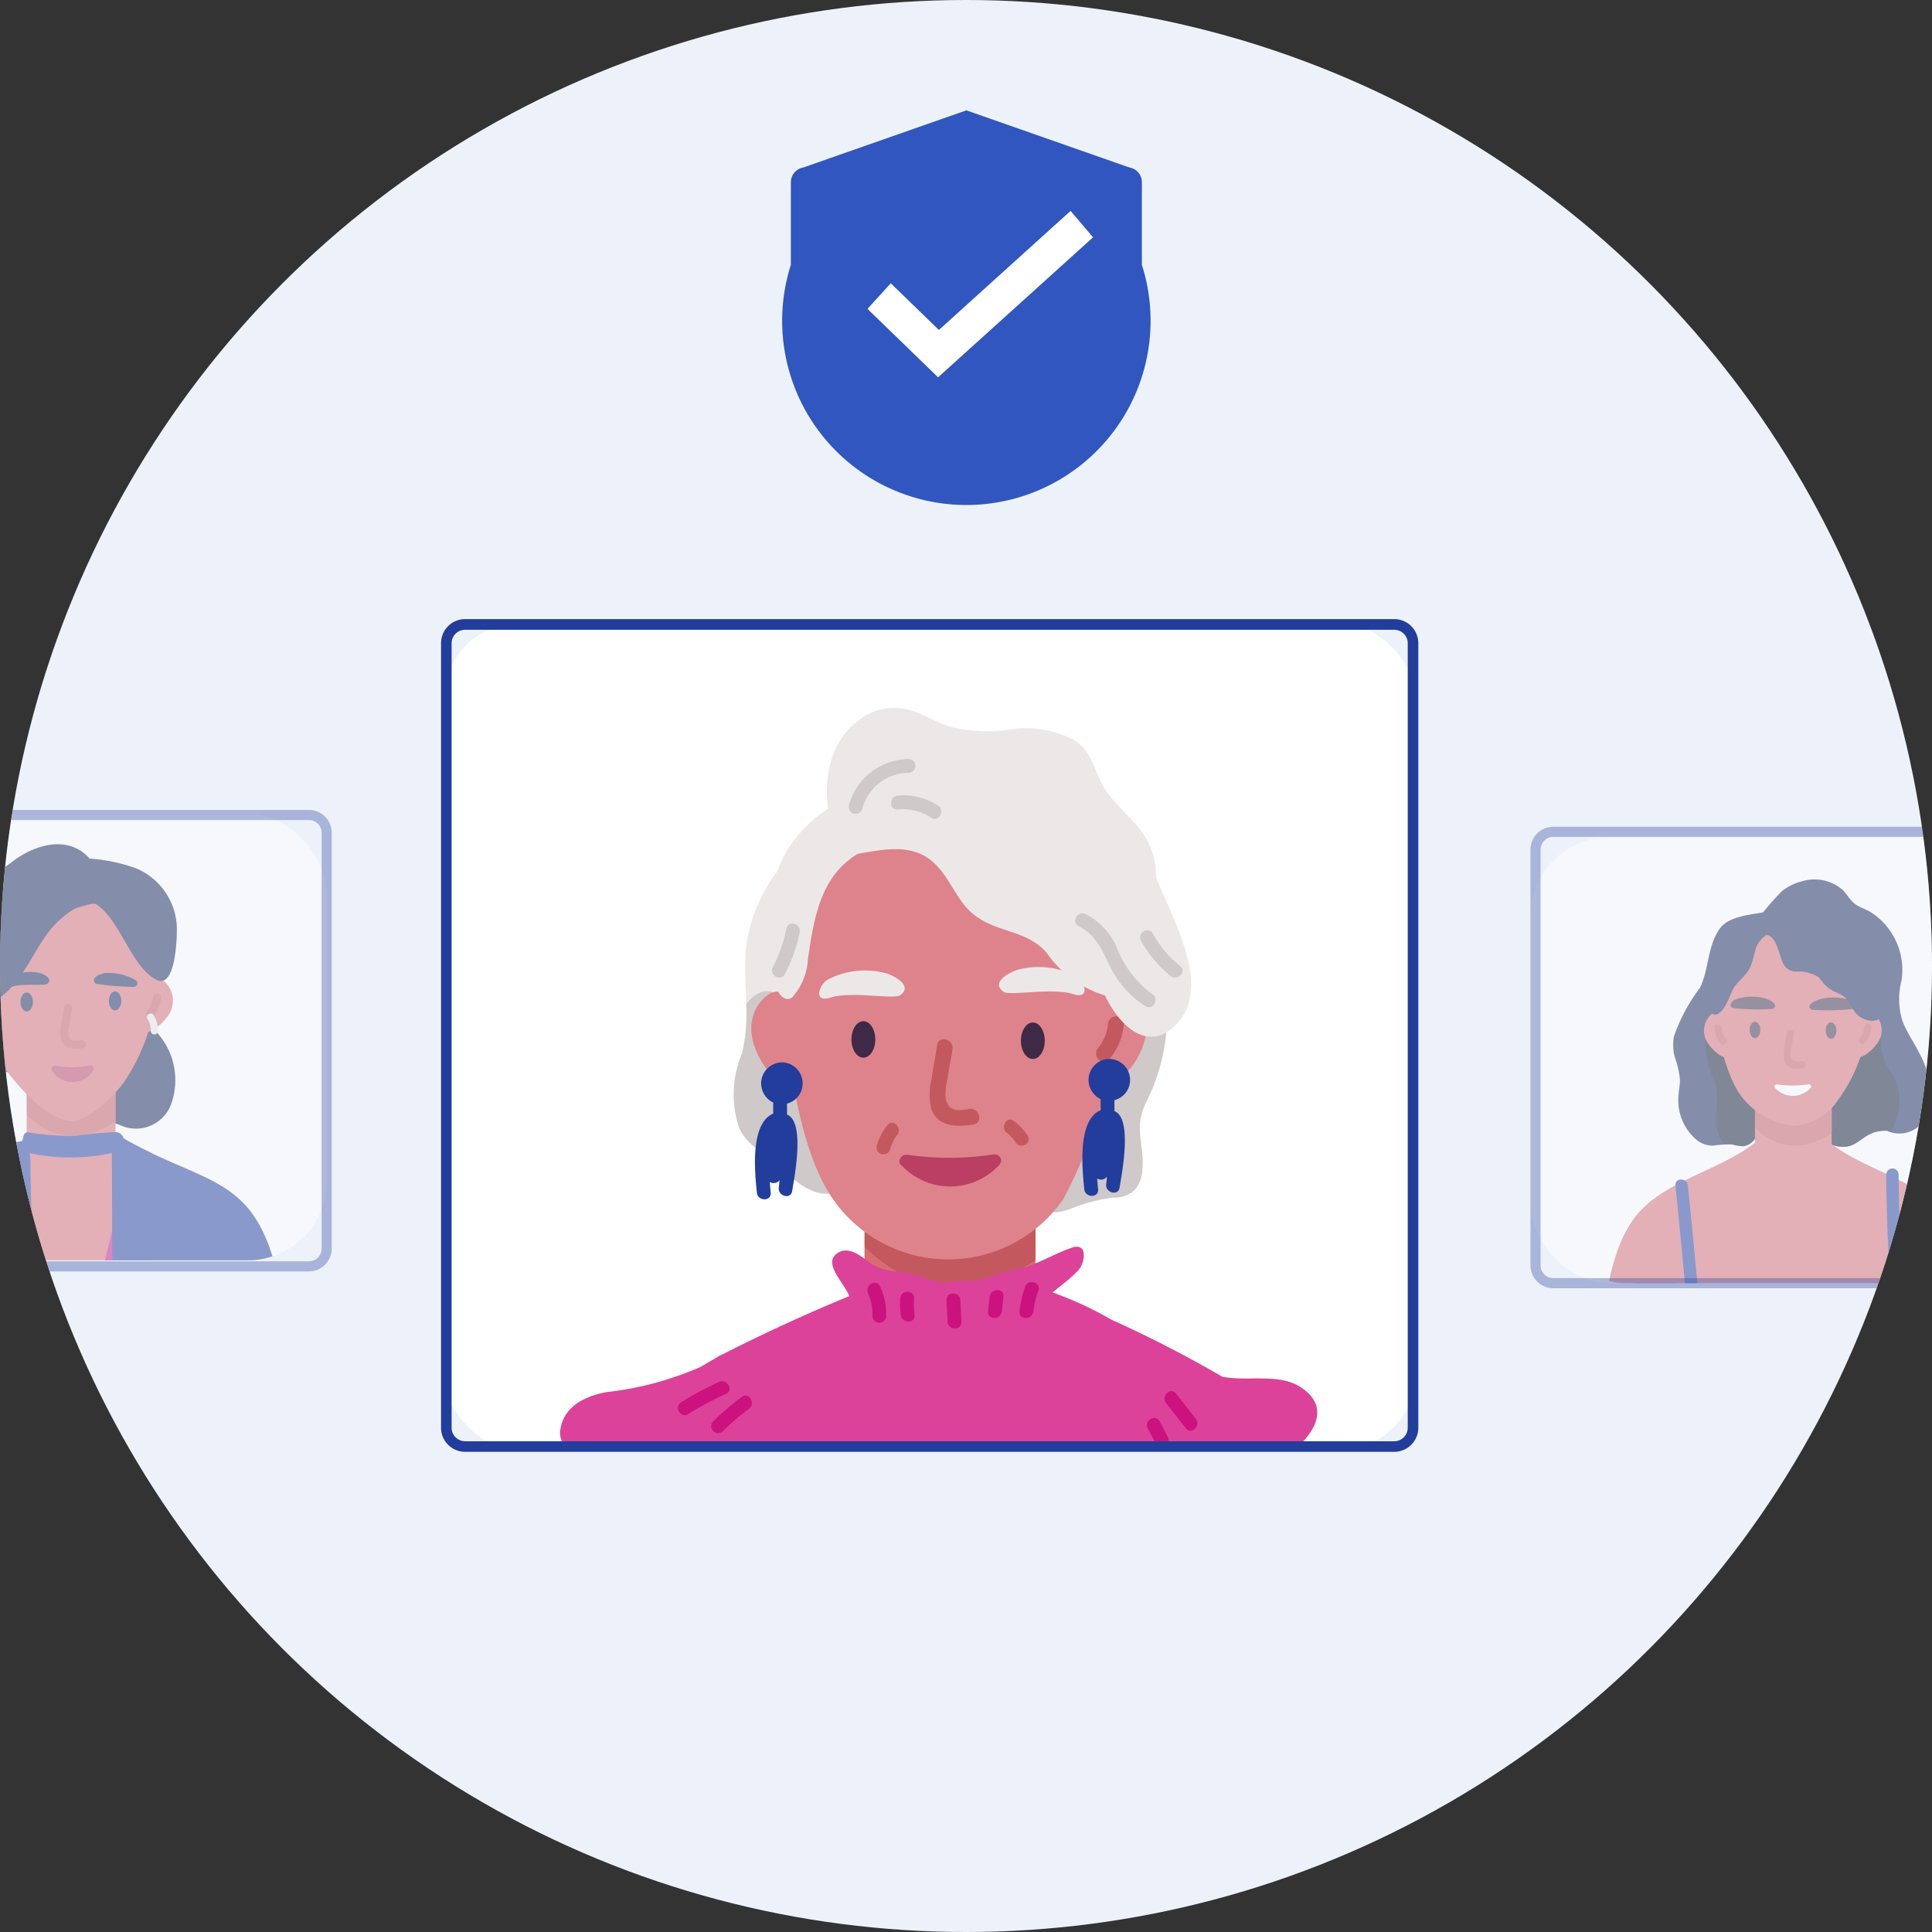 <svg xmlns="http://www.w3.org/2000/svg" xmlns:xlink="http://www.w3.org/1999/xlink" width="86" height="86" viewBox="0 0 86 86"><rect x="0" y="0" width="86" height="86" fill="#333333" stroke="none"/><defs><style>.a{fill:none;}.b{fill:#edf2fa;}.c{fill:#3256bf;}.d{fill:#fff;}.e{clip-path:url(#a);}.f{fill:#cfc9c9;}.g{fill:#d76c71;}.h{fill:#3e2a46;}.i{fill:#5e5e73;}.j{fill:#ece8e8;}.k{fill:#c3595e;}.l{fill:#de838b;}.m{fill:#bb3e63;}.n{fill:#dc4299;}.o{fill:#223d9b;}.p{fill:#cc127f;}.q{clip-path:url(#b);}.r{opacity:0.49;}.s{clip-path:url(#c);}.t{fill:#162458;}.u{fill:#c8148b;}.v{fill:#3a5ec1;}.w{opacity:0.34;}.x{fill:#0f1830;}</style><clipPath id="a"><rect class="a" width="43.343" height="36.862" rx="3.505"/></clipPath><clipPath id="b"><circle class="a" cx="43" cy="43" r="43" transform="translate(0)"/></clipPath><clipPath id="c"><rect class="a" width="23.341" height="19.851" rx="3.505"/></clipPath></defs><g transform="translate(-1239.876 -2389.126)"><g transform="translate(1239.876 2389.126)"><circle class="b" cx="43" cy="43" r="43" transform="translate(0)"/></g><g transform="translate(1275.082 2394.038)"><g transform="translate(0)"><path class="c" d="M1407.1,2411.367l-7.253,2.542-.039.009a.662.662,0,0,0-.52.649v3.677a8.2,8.2,0,1,0,15.625,0v-3.677a.661.661,0,0,0-.519-.649l-.078-.022Z" transform="translate(-1399.29 -2411.367)"/></g><g transform="translate(3.409 4.478)"><path class="d" d="M1417.867,2439.051l-3.142-3.047,1.036-1.139,2.142,2.078,5.862-5.3,1,1.176Z" transform="translate(-1414.725 -2431.645)"/></g></g><g transform="translate(1239.876 2389.126)"><circle class="a" cx="43" cy="43" r="43" transform="translate(0)"/></g><g transform="translate(1259.507 2416.685)"><g transform="translate(0.077 0.152)"><rect class="d" width="43.343" height="36.862" rx="3.505"/><g class="e"><g transform="translate(1.777 3.801)"><g transform="translate(24.288 10.446)"><path class="f" d="M1453.3,2581.729c-.156-1.75-2.2-3.933-3.331-1.608-.811,1.675-.836,3.628-1.56,5.353a11.434,11.434,0,0,0-1.023,4.177.25.25,0,0,0-.241.288,1.178,1.178,0,0,0,1.409,1.152,2.311,2.311,0,0,0,.5-.142,7.812,7.812,0,0,1,1.859-.49,1.294,1.294,0,0,0,.975-.349,1.469,1.469,0,0,0,.328-.876c.114-1.125-.4-1.843.16-2.989A8.635,8.635,0,0,0,1453.3,2581.729Z" transform="translate(-1447.142 -2579.111)"/></g><g transform="translate(12.589 140.149)"><path class="g" d="M1401.587,3166.959a.607.607,0,0,0-.431-.429c-1.984-.44-4.542.474-6.429,1a.561.561,0,0,0-.431.542.548.548,0,0,0-.127.375c.2,6.545.6,13.08,1.239,19.6q.231,2.369.5,4.735c.1.836-.046,2.532.422,3.239.586.886,1.37.637,2.456.64a.62.62,0,0,0,.593-.453c.7-4.942.969-9.938,1.352-14.912.211-2.741.43-5.481.632-8.223C1401.508,3171.145,1402.022,3168.845,1401.587,3166.959Z" transform="translate(-1394.169 -3166.413)"/></g><g transform="translate(11.32 174.144)"><path class="h" d="M1394.792,3320.433a.311.311,0,0,0-.514.136c-.27.876-.052,1.882-.427,2.723a13.771,13.771,0,0,0-.782,1.539.283.283,0,0,0,.266.371c-.02.053-.036.105-.057.158a.313.313,0,0,0-.376.289,2.578,2.578,0,0,1-.173.786c-.017.025-.03.055-.047.08-.543.793-1.843.781-2.7.857a.317.317,0,0,0-.307.309c0,.022,0,.041,0,.063a1.508,1.508,0,0,1-.637-1.107.308.308,0,0,0-.616,0c-.02,1.542.375,2.61,1.519,2.68,2.027.125,2.682-.9,3.412-1.679.939-1.007.961-2.579,1.48-3.8C1395.26,3322.844,1395.641,3321.3,1394.792,3320.433Z" transform="translate(-1388.423 -3320.344)"/></g><g transform="translate(11.644 166.911)"><path class="g" d="M1396.323,3288.577c.192-1.134-1.994.493-3.019.386-.012-.358-.032-.717-.072-1.077-.043-.39-.659-.393-.616,0,.477,4.29-1.3,8.185-2.426,12.222-.183.655-.633,1.8.134,2.287.684.439,2.336-.075,2.965-.392,1.448-.731.766-1.833,1.445-3.1a10.256,10.256,0,0,0,.994-1.714,7.536,7.536,0,0,0,.273-1.909c.051-.973-.084-2.115-.056-3.088A28.3,28.3,0,0,1,1396.323,3288.577Z" transform="translate(-1389.891 -3287.592)"/></g><g transform="translate(11.306 169.678)"><path class="h" d="M1395.243,3306.216c.051-.973-.513-3.27-.485-4.244.012-.392.051-1.048.136-1.848-1.139.073-2.29-.05-3.427.052-.243,3.329-1.967,6.484-2.869,9.719-.183.655-.526,1.773.24,2.264a5,5,0,0,0,3.323-.084c1.449-.731.975-1.894,1.654-3.157a11.247,11.247,0,0,0,.9-1.862C1394.908,3306.443,1395.209,3306.853,1395.243,3306.216Z" transform="translate(-1388.361 -3300.123)"/></g><g transform="translate(2.242 67.672)"><path class="i" d="M1373.744,2867.38c-.11-4.612-.321-9.223-.679-13.823-.321-4.127-.269-8.871-1.421-12.867-.8-2.765-3.493-2.467-5.9-2.426a86.421,86.421,0,0,0-12.094,1.116,1.04,1.04,0,0,0-.884.164.736.736,0,0,0-.442.777c-3.025,8.079-2.208,17.869-2.052,26.33.093,5.039.426,10.092.026,15.126-.359,4.522-1.269,8.987-1.821,13.487q-.867,7.066-1.076,14.192-.1,3.558-.043,7.118c.024,1.439-.234,3.523.33,4.9,1.082,2.64,6.225,2.1,8.433,2.218a76.476,76.476,0,0,0,14.671-.684.891.891,0,0,0,.645-.645c1.763-8.735,1.7-17.776,2-26.649C1373.756,2886.274,1373.969,2876.825,1373.744,2867.38Z" transform="translate(-1347.317 -2838.235)"/></g><g transform="translate(11.152 6.76)"><path class="j" d="M1393.021,2574.877c-.6-3.962-1.531-7.9-2.294-11.839a.253.253,0,0,0-.253-.22c.061-.273-.282-.553-.5-.3a7.015,7.015,0,0,0-1.687,3.443c-.285,1.7.215,3.348-.232,5.051a4.714,4.714,0,0,0-.115,3.352,2.54,2.54,0,0,0,.66.8,20.43,20.43,0,0,0,2.111,1.706C1392.426,2577.991,1393.261,2576.458,1393.021,2574.877Z" transform="translate(-1387.661 -2562.42)"/></g><g transform="translate(11.152 12.606)"><path class="f" d="M1392.6,2596.7c.036-.2.077-.4.127-.6a.3.3,0,0,0-.314-.378l.06-.254a.312.312,0,0,0-.426-.358h0a.287.287,0,0,0-.174-.319c-.045-.078-.092-.154-.139-.23.012-.055.024-.11.036-.165a.293.293,0,0,0-.381-.357l-.034-.05.245-1.16a.308.308,0,0,0-.594-.164l-.006.019a.324.324,0,0,0-.371.059l.091-.295c.119-.386-.454-.526-.594-.164l-.072.186-.059-.06a.292.292,0,0,0-.131-.069c.065-.242.127-.486.193-.728a.31.31,0,0,0-.223-.371l.054-.172c.1-.3-.235-.448-.452-.323a.312.312,0,0,0-.218-.086c.044-.216.083-.434.114-.652a.309.309,0,0,0-.318-.377.3.3,0,0,1,.395.005c.3.262.733-.172.436-.436-.619-.55-1.16-.289-1.605.262a7.637,7.637,0,0,1-.186,2.209,4.713,4.713,0,0,0-.115,3.352,2.539,2.539,0,0,0,.66.8,20.334,20.334,0,0,0,2.111,1.706c.887.577,1.537.444,1.927-.035A3.5,3.5,0,0,0,1392.6,2596.7Z" transform="translate(-1387.661 -2588.892)"/></g><g transform="translate(16.995 17.112)"><path class="g" d="M1417.923,2621.813h0a3.8,3.8,0,0,1-3.8-3.8v-8.715h7.606v8.715A3.8,3.8,0,0,1,1417.923,2621.813Z" transform="translate(-1414.12 -2609.295)"/></g><g transform="translate(17.005 19.806)"><path class="k" d="M1421.773,2621.722a13.291,13.291,0,0,0-3.706-.177,9.815,9.815,0,0,0-3.838.883l-.062.031v3.24c1.468,1.321,3.08,2.2,5.154,1.677a9.229,9.229,0,0,0,2.452-1.095Z" transform="translate(-1414.167 -2621.494)"/></g><g transform="translate(13.157 3.834)"><path class="l" d="M1411.922,2553.459c-1.236-1.3-1.8-2.847-3.641-3.646-2.141-.929-4.88-.593-7.2-.537-4.833,1.7-4.335,6.836-4.316,7.1.246,3.436.686,7.517,1.912,9.968a6.243,6.243,0,0,0,10.738.885,20.638,20.638,0,0,0,2.437-10.765C1411.827,2555.426,1411.921,2554.4,1411.922,2553.459Z" transform="translate(-1396.741 -2549.172)"/></g><g transform="translate(11.954 12.623)"><path class="l" d="M1391.891,2592.3c.394.576,1.858,1.791,2.381.847.268-.484-.181-1.03-.418-1.425l-.207-.346c.221.369.795.006.589-.389-.33-.635-1.268-2.633-2.26-1.825C1391.173,2589.813,1391,2590.991,1391.891,2592.3Z" transform="translate(-1391.293 -2588.968)"/></g><g transform="translate(16.416 13.944)"><ellipse class="h" cx="0.531" cy="0.812" rx="0.531" ry="0.812"/></g><g transform="translate(23.959 14.003)"><path class="h" d="M1446.716,2596.03c0,.448-.238.812-.531.812s-.531-.364-.531-.812.238-.812.531-.812S1446.716,2595.582,1446.716,2596.03Z" transform="translate(-1445.654 -2595.218)"/></g><g transform="translate(19.894 14.74)"><path class="k" d="M1429.015,2601.67c-.465.076-.929.163-1.06-.5a3.181,3.181,0,0,1,.1-.9c.077-.552.127-.711.213-1.262.07-.446-.613-.638-.683-.188-.1.642-.163.894-.253,1.538a2.717,2.717,0,0,0,0,1.333c.3.794,1.167.784,1.87.669C1429.652,2602.281,1429.462,2601.6,1429.015,2601.67Z" transform="translate(-1427.247 -2598.557)"/></g><g transform="translate(18.55 19.872)"><path class="m" d="M1425.322,2621.8a12.908,12.908,0,0,1-3.79.014c-.339-.049-.5.368-.247.489,0,0,0,0,0,.007a2.963,2.963,0,0,0,4.325-.05.238.238,0,0,0,.022-.047C1425.787,2622.052,1425.627,2621.752,1425.322,2621.8Z" transform="translate(-1421.161 -2621.793)"/></g><g transform="translate(22.984 11.53)"><path class="j" d="M1444.957,2584.747a.808.808,0,0,0-.313-.328,3.617,3.617,0,0,0-2.545-.279c-.325.089-1.272.548-.656.987.277.2,2.163-.2,3.118.108C1445.048,2585.39,1445.146,2585.1,1444.957,2584.747Z" transform="translate(-1441.239 -2584.022)"/></g><g transform="translate(14.979 11.684)"><path class="j" d="M1405.082,2585.444a.812.812,0,0,1,.313-.328,3.615,3.615,0,0,1,2.545-.278c.325.088,1.272.548.656.987-.277.2-2.163-.2-3.118.108C1404.991,2586.087,1404.893,2585.8,1405.082,2585.444Z" transform="translate(-1404.992 -2584.719)"/></g><g transform="translate(26.489 12.559)"><path class="l" d="M1459.486,2588.868c-.991-.809-1.93,1.19-2.26,1.824-.206.4.368.758.589.389l-.207.346c-.237.4-.686.941-.418,1.425.523.944,1.987-.271,2.381-.846C1460.464,2590.7,1460.289,2589.522,1459.486,2588.868Z" transform="translate(-1457.107 -2588.678)"/></g><g transform="translate(27.305 13.728)"><path class="k" d="M1461.336,2594.313a1.95,1.95,0,0,1-.443,1.075c-.289.349.21.853.5.5a2.785,2.785,0,0,0,.651-1.576C1462.085,2593.86,1461.376,2593.862,1461.336,2594.313Z" transform="translate(-1460.806 -2593.974)"/></g><g transform="translate(12.704 3.054)"><path class="j" d="M1403.853,2545.664c-7.035-.378-8.68,3.6-8.829,4.516-.253,1.561-.678,3.8.162,5.111.16.25.416.326.581.175a2.778,2.778,0,0,0,.695-1.663c.331-2.375.735-4.391,3.248-5.172a10.843,10.843,0,0,1,6.317.015c2.625.918,3.621,3.147,3.435,5.85a1.054,1.054,0,0,0,.094.644.383.383,0,0,0,.7-.084,7.047,7.047,0,0,0,.533-3.694C1410.715,2550.052,1410.537,2546.023,1403.853,2545.664Z" transform="translate(-1394.69 -2545.639)"/></g><g transform="translate(15.322)"><path class="j" d="M1421.2,2539.36a3.461,3.461,0,0,0-.208-1.231c-.476-1.316-1.717-1.859-2.3-3.133-.355-.78-.458-1.355-1.242-1.811a4.768,4.768,0,0,0-2.825-.408,6.37,6.37,0,0,1-2.779-.191c-.5-.182-.959-.472-1.466-.633a2.528,2.528,0,0,0-2.3.324c-1.848,1.261-1.762,3.772-1.1,5.742a.312.312,0,0,0,.446.188.307.307,0,0,0,.293.126c1.354-.2,2.728-.611,3.782.567.453.507.743,1.167,1.174,1.7,1.063,1.3,2.566.921,3.635,2.085a4.892,4.892,0,0,0,2.615,1.926c.623,1.3,1.765,2.4,2.908,1.524C1423.866,2544.574,1422.051,2541.454,1421.2,2539.36Z" transform="translate(-1406.546 -2531.812)"/></g><g transform="translate(12.878 9.601)"><path class="f" d="M1396.117,2575.508a6.269,6.269,0,0,1-.6,1.716c-.184.35.347.662.532.311a6.825,6.825,0,0,0,.663-1.863C1396.787,2575.285,1396.193,2575.119,1396.117,2575.508Z" transform="translate(-1395.478 -2575.286)"/></g><g transform="translate(16.295 2.277)"><path class="f" d="M1413.643,2542.122a2.778,2.778,0,0,0-2.683,2.048.308.308,0,0,0,.594.164,2.153,2.153,0,0,1,2.089-1.6A.308.308,0,0,0,1413.643,2542.122Z" transform="translate(-1410.949 -2542.122)"/></g><g transform="translate(18.182 3.891)"><path class="f" d="M1421.587,2549.891a2.805,2.805,0,0,0-1.8-.45c-.391.036-.4.652,0,.616a2.254,2.254,0,0,1,1.486.366C1421.609,2550.64,1421.918,2550.107,1421.587,2549.891Z" transform="translate(-1419.495 -2549.429)"/></g><g transform="translate(26.373 9.146)"><path class="f" d="M1460.015,2576.818a4.711,4.711,0,0,1-1.612-2.157,2.972,2.972,0,0,0-1.353-1.4c-.352-.181-.664.35-.311.531.858.441,1.072,1.165,1.486,1.963a4.284,4.284,0,0,0,1.478,1.593C1460.035,2577.569,1460.344,2577.036,1460.015,2576.818Z" transform="translate(-1456.584 -2573.225)"/></g><g transform="translate(29.263 9.899)"><path class="f" d="M1471.456,2578.232a4.789,4.789,0,0,1-1.215-1.444c-.191-.347-.723-.037-.532.311a5.238,5.238,0,0,0,1.312,1.568C1471.327,2578.914,1471.766,2578.481,1471.456,2578.232Z" transform="translate(-1469.668 -2576.637)"/></g><g transform="translate(15.559 23.984)"><path class="n" d="M1418.8,2640.641c-.026-.188-.238-.274-.463-.2-.825.267-1.515.743-2.357.936a16.464,16.464,0,0,0-1.734.506,4.058,4.058,0,0,1-2.807-.191c-.925-.237-1.589-.1-2.308-.682-.378-.3-.925-.657-1.371-.236-.572.541.767,1.577.663,2.127a.234.234,0,0,0,.163.251.209.209,0,0,0,.142.181,11.278,11.278,0,0,0,7.62.214.318.318,0,0,0,.345-.156c.352-.828,1.132-1.165,1.767-1.818A.991.991,0,0,0,1418.8,2640.641Z" transform="translate(-1407.618 -2640.414)"/></g><g transform="translate(0 25.472)"><path class="n" d="M1376.277,2674.757c-.365-4.2-.778-8.387-1.167-12.58-.239-2.575-.312-5.36-1.687-7.591.895-.8,1.425-1.916.069-2.725-.937-.559-2.359-.2-3.39-.413l-.012,0a53.28,53.28,0,0,0-4.921-2.532,15.942,15.942,0,0,0-3.983-1.634,19.228,19.228,0,0,0-5.154.149.919.919,0,0,0-1.064-.165,77.67,77.67,0,0,0-7.13,3.189.977.977,0,0,0-.212.108c-.045.031-.089.053-.134.083q-.316.178-.624.364a14.292,14.292,0,0,1-4.194,1.123c-1.016.191-1.979.687-2.065,1.8a.917.917,0,0,0,.458.8,4.464,4.464,0,0,0,1.284.411c-.112.2-.213.41-.307.622a1.155,1.155,0,0,0-.352.21c-2.417,2.14-2.225,7.067-2.406,10-.284,4.6-1.345,9.06-1.891,13.625-.8,6.691.244,16.037,7.229,19.082a13.374,13.374,0,0,0,9.646.675c3.513-1.02,4.564-2.5,4.2-6.166a45.357,45.357,0,0,0-1.806-9.257,32.187,32.187,0,0,0,7.864-.214c2.965-.427,6.46-1,9.162-2.415C1376.355,2679.9,1376.521,2677.562,1376.277,2674.757Z" transform="translate(-1337.166 -2647.149)"/></g><g transform="translate(12.121 15.778)"><path class="o" d="M1393.25,2603.257a.94.94,0,0,0-.924.924v.026a.963.963,0,0,0,.538.839q0,.245,0,.491c-1.054.449-.81,2.679-.727,3.521.038.391.655.395.616,0-.01-.1-.027-.276-.042-.476a.328.328,0,0,0,.437-.086c-.017.177-.03.3-.034.327-.06.387.534.555.594.164.084-.547.6-3.077-.228-3.406v-.49a.921.921,0,0,0,.694-.884v-.026A.934.934,0,0,0,1393.25,2603.257Z" transform="translate(-1392.052 -2603.257)"/></g><g transform="translate(26.695 15.624)"><path class="o" d="M1459.238,2602.561a.94.94,0,0,0-.924.924v.025a.963.963,0,0,0,.538.839q0,.245,0,.491c-1.054.448-.81,2.679-.727,3.521.039.391.655.395.616,0-.01-.1-.027-.276-.042-.476a.328.328,0,0,0,.437-.086c-.017.177-.03.3-.034.327-.06.388.533.555.594.164.084-.547.6-3.077-.228-3.406q0-.245,0-.49a.921.921,0,0,0,.694-.884v-.025A.934.934,0,0,0,1459.238,2602.561Z" transform="translate(-1458.04 -2602.56)"/></g><g transform="translate(17.125 25.587)"><path class="p" d="M1415.272,2647.831c-.162-.36-.693-.048-.531.311a2.285,2.285,0,0,1,.195,1,.308.308,0,0,0,.616,0A2.994,2.994,0,0,0,1415.272,2647.831Z" transform="translate(-1414.711 -2647.671)"/></g><g transform="translate(18.575 25.99)"><path class="p" d="M1421.9,2649.791c.026-.4-.59-.394-.616,0a3.915,3.915,0,0,0,.021.733c.047.388.664.393.616,0A3.9,3.9,0,0,1,1421.9,2649.791Z" transform="translate(-1421.272 -2649.495)"/></g><g transform="translate(23.894 25.559)"><path class="p" d="M1445.608,2647.756a4.992,4.992,0,0,0-.246,1.094c-.046.393.57.389.616,0a4.285,4.285,0,0,1,.224-.93C1446.334,2647.545,1445.739,2647.385,1445.608,2647.756Z" transform="translate(-1445.359 -2647.545)"/></g><g transform="translate(22.492 25.913)"><path class="p" d="M1439.087,2649.443q-.038.327-.074.654c-.045.393.572.39.616,0q.037-.327.074-.654C1439.748,2649.05,1439.132,2649.053,1439.087,2649.443Z" transform="translate(-1439.011 -2649.149)"/></g><g transform="translate(20.648 26.066)"><path class="p" d="M1431.277,2650.138c-.019-.395-.635-.4-.616,0q.023.48.047.962c.019.395.635.4.616,0Q1431.3,2650.619,1431.277,2650.138Z" transform="translate(-1430.661 -2649.841)"/></g><g transform="translate(5.298 33.18)"><path class="p" d="M1391.33,2682.086a5.653,5.653,0,0,0-1.376.919c-.586.549-.979,1.482-1.623,1.925-1.072.736-2.807-.051-4.017.407-1.622.615-2.83,1.98-4.718,1.983-.924,0-1.489-.515-2.33-.606a4.046,4.046,0,0,0-1.633.259,7.244,7.244,0,0,1-2.424.6,5.031,5.031,0,0,1-2.625-1.083c-.875-.623-1.727-1.684-2.838-1.895a4.722,4.722,0,0,0-1.478.151,2.676,2.676,0,0,1-2.586-.807,4.713,4.713,0,0,0-2.146-1.643.308.308,0,0,0-.164.594c1.285.344,1.741,1.716,2.842,2.335,1.343.755,2.705-.464,4.078.249,1.254.651,2.1,1.847,3.461,2.388a4.806,4.806,0,0,0,3.594-.141,4.723,4.723,0,0,1,3.063.05,4.064,4.064,0,0,0,1.706.1,9.6,9.6,0,0,0,3.628-1.521c1.55-.912,2.939-.157,4.487-.72a2.477,2.477,0,0,0,1.171-.924,6.236,6.236,0,0,1,2.235-2.093C1392,2682.441,1391.684,2681.91,1391.33,2682.086Z" transform="translate(-1361.157 -2682.051)"/></g><g transform="translate(8.695 29.973)"><path class="p" d="M1378.36,2667.563a13.782,13.782,0,0,0-1.68.9c-.335.209-.027.742.311.531a13.839,13.839,0,0,1,1.68-.9C1379.032,2667.933,1378.719,2667.4,1378.36,2667.563Z" transform="translate(-1376.536 -2667.532)"/></g><g transform="translate(10.168 30.608)"><path class="p" d="M1384.58,2670.465a11.777,11.777,0,0,0-1.281,1.09c-.283.279.153.714.436.436a10.672,10.672,0,0,1,1.157-.994C1385.206,2670.764,1384.9,2670.229,1384.58,2670.465Z" transform="translate(-1383.207 -2670.406)"/></g><g transform="translate(30.352 30.41)"><path class="p" d="M1475.992,2670.738l-.883-1.121c-.245-.311-.678.127-.435.435l.883,1.121C1475.8,2671.484,1476.235,2671.046,1475.992,2670.738Z" transform="translate(-1474.602 -2669.51)"/></g><g transform="translate(29.566 31.607)"><path class="p" d="M1471.969,2675.753l-.356-.669c-.186-.35-.718-.039-.531.311l.356.669C1471.623,2676.414,1472.155,2676.1,1471.969,2675.753Z" transform="translate(-1471.042 -2674.93)"/></g><g transform="translate(18.936 34.803)"><path class="p" d="M1423.113,2689.7a3.429,3.429,0,0,1-.188.844c-.131.375.464.536.594.164a4.083,4.083,0,0,0,.21-1.008C1423.763,2689.3,1423.147,2689.306,1423.113,2689.7Z" transform="translate(-1422.907 -2689.403)"/></g><g transform="translate(9.091 38.647)"><path class="p" d="M1379.142,2707.1c.051-.392-.565-.388-.616,0a23.386,23.386,0,0,0-.026,5.858c.047.389.663.393.616,0A23.409,23.409,0,0,1,1379.142,2707.1Z" transform="translate(-1378.329 -2706.808)"/></g><g transform="translate(33.766 38.659)"><path class="p" d="M1490.661,2707.081c-.089-.386-.683-.223-.594.164a16.294,16.294,0,0,1,.366,4.986c-.031.4.585.393.616,0A16.846,16.846,0,0,0,1490.661,2707.081Z" transform="translate(-1490.058 -2706.861)"/></g><g transform="translate(17.532 18.461)"><path class="k" d="M1417.04,2615.512a2.646,2.646,0,0,0-.474.914.308.308,0,0,0,.594.164,1.866,1.866,0,0,1,.315-.643C1417.715,2615.637,1417.282,2615.2,1417.04,2615.512Z" transform="translate(-1416.553 -2615.404)"/></g><g transform="translate(23.203 18.325)"><path class="k" d="M1443.284,2615.5a2.582,2.582,0,0,0-.615-.651c-.315-.24-.622.295-.311.531a1.723,1.723,0,0,1,.394.43C1442.969,2616.143,1443.5,2615.835,1443.284,2615.5Z" transform="translate(-1442.228 -2614.791)"/></g></g></g></g><g transform="translate(0 0)"><path class="o" d="M1371.2,2550.978h-41.36a1.072,1.072,0,0,1-1.071-1.071v-34.926a1.072,1.072,0,0,1,1.071-1.071h41.36a1.072,1.072,0,0,1,1.071,1.071v34.926A1.072,1.072,0,0,1,1371.2,2550.978Zm-41.36-36.592a.6.6,0,0,0-.6.6v34.926a.6.6,0,0,0,.6.595h41.36a.6.6,0,0,0,.6-.595v-34.926a.6.6,0,0,0-.6-.6Z" transform="translate(-1328.768 -2513.911)"/></g></g><g transform="translate(1239.876 2389.126)"><circle class="a" cx="43" cy="43" r="43" transform="translate(0)"/></g><g transform="translate(1239.876 2389.126)"><g class="q" transform="translate(0 0)"><g transform="translate(-9.026 36.053)"><g class="r" transform="translate(0.225 0.195)"><rect class="d" width="23.341" height="19.851" rx="3.505"/><g class="s"><g transform="translate(6.726 6.106)"><path class="t" d="M1233.381,2584.024a3.668,3.668,0,0,0-.543-1.736,4.174,4.174,0,0,0-1.431-1.029.154.154,0,0,0-.1-.015c.006-.061.015-.122.018-.184.011-.206-.309-.205-.32,0-.063,1.242-.883,2.564-.344,3.8a2.723,2.723,0,0,0,2.479,1.419C1234.078,2586.165,1233.469,2584.55,1233.381,2584.024Z" transform="translate(-1230.483 -2580.906)"/></g><g transform="translate(12.802 9.296)"><path class="t" d="M1260.546,2595.373a.162.162,0,0,0-.208.236.515.515,0,0,0-.057.036.132.132,0,0,0-.16-.047,3.122,3.122,0,0,0-2.1,2.552,1.693,1.693,0,0,0,.315,1.36.822.822,0,0,0,.428.236,2.125,2.125,0,0,1,.665.184,1.67,1.67,0,0,0,2.172-.944A3.155,3.155,0,0,0,1260.546,2595.373Z" transform="translate(-1257.995 -2595.352)"/></g><g transform="translate(3.153 14.267)"><path class="g" d="M1232.655,2632.2c-.189-2.18-.4-4.357-.606-6.536-.137-1.473-.166-3.08-1.113-4.287-1-1.27-2.664-1.919-4.052-2.6a8.271,8.271,0,0,0-2.069-.849,10,10,0,0,0-2.678.077.478.478,0,0,0-.553-.086c-1.991.837-4.5,1.739-6.028,3.361-1.478,1.565-1.16,4.13-1.224,6.136a26.685,26.685,0,0,0,.544,7.308c.325,1.3,1.1,4.345,2.493,4.822a.623.623,0,0,0,.7-.294l.02-.036a.638.638,0,0,0-.445-.941,10.845,10.845,0,0,1-.923-1.936,12.891,12.891,0,0,1-.548-1.593,16.312,16.312,0,0,1,2.542,1.266,12.2,12.2,0,0,0,2.428.758,15.9,15.9,0,0,0,5.4.085,15.307,15.307,0,0,0,4.76-1.255C1232.695,2634.874,1232.781,2633.659,1232.655,2632.2Z" transform="translate(-1214.301 -2617.858)"/></g><g transform="translate(9.99 9.79)"><path class="g" d="M1247.236,2604.092h0a1.976,1.976,0,0,1-1.976-1.976v-4.528h3.952v4.528A1.975,1.975,0,0,1,1247.236,2604.092Z" transform="translate(-1245.26 -2597.589)"/></g><g transform="translate(9.995 11.19)"><path class="k" d="M1249.236,2604.045a6.9,6.9,0,0,0-1.925-.092,5.1,5.1,0,0,0-1.994.459l-.032.016v1.683a2.808,2.808,0,0,0,2.678.872,4.792,4.792,0,0,0,1.274-.569Z" transform="translate(-1245.285 -2603.927)"/></g><g transform="translate(7.996 2.663)"><path class="g" d="M1240.222,2565.319c-4.356.067-3.991,3.807-3.979,3.97.128,1.786.136,3.243.875,4.46.458.754,1.984,2.535,3.095,2.558.743.015,2-1.145,2.475-1.931a9.063,9.063,0,0,0,1.393-5.041C1244.034,2567.219,1244.916,2565.247,1240.222,2565.319Z" transform="translate(-1236.231 -2565.317)"/></g><g transform="translate(7.341 7.438)"><path class="g" d="M1233.576,2588.667c.2.3.965.93,1.237.44.139-.252-.094-.535-.217-.74l-.108-.18c.115.192.413,0,.306-.2-.172-.33-.659-1.368-1.174-.948A1.15,1.15,0,0,0,1233.576,2588.667Z" transform="translate(-1233.266 -2586.938)"/></g><g transform="translate(9.716 7.931)"><path class="t" d="M1244.57,2589.593c0,.233-.123.422-.276.422s-.276-.189-.276-.422.123-.422.276-.422S1244.57,2589.36,1244.57,2589.593Z" transform="translate(-1244.019 -2589.171)"/></g><g transform="translate(13.648 7.882)"><path class="t" d="M1262.376,2589.369c0,.233-.123.422-.276.422s-.276-.189-.276-.422.123-.422.276-.422S1262.376,2589.136,1262.376,2589.369Z" transform="translate(-1261.824 -2588.947)"/></g><g transform="translate(11.482 8.438)"><path class="k" d="M1252.938,2593.084c-.242.039-.482.084-.551-.262a1.647,1.647,0,0,1,.053-.469c.04-.287.066-.369.111-.656.036-.231-.318-.331-.355-.1-.052.334-.084.465-.131.8a1.41,1.41,0,0,0,0,.692c.156.413.606.407.972.348C1253.269,2593.4,1253.17,2593.047,1252.938,2593.084Z" transform="translate(-1252.019 -2591.467)"/></g><g transform="translate(11.084 11.184)"><path class="m" d="M1251.951,2603.9a4.324,4.324,0,0,1-1.58.007.145.145,0,0,0-.1.254.016.016,0,0,0,0,0,1.078,1.078,0,0,0,1.8-.026.131.131,0,0,0,.009-.025A.137.137,0,0,0,1251.951,2603.9Z" transform="translate(-1250.216 -2603.901)"/></g><g transform="translate(12.979 7.047)"><path class="t" d="M1260.577,2585.46a2.469,2.469,0,0,0-1.3-.273c-.172.029-.685.219-.39.477a12.159,12.159,0,0,0,1.63.136C1260.743,2585.834,1260.83,2585.557,1260.577,2585.46Z" transform="translate(-1258.795 -2585.168)"/></g><g transform="translate(9.024 7.013)"><path class="t" d="M1240.928,2585.446a.42.42,0,0,1,.153-.179,1.882,1.882,0,0,1,1.313-.214c.171.037.675.25.368.494-.139.11-1.128-.043-1.615.141C1240.9,2585.782,1240.84,2585.634,1240.928,2585.446Z" transform="translate(-1240.889 -2585.013)"/></g><g transform="translate(14.902 7.365)"><path class="g" d="M1268.739,2586.7c-.515-.42-1,.618-1.174.948-.107.205.191.394.306.2l-.108.18c-.123.205-.356.489-.217.74.272.49,1.032-.14,1.237-.44A1.149,1.149,0,0,0,1268.739,2586.7Z" transform="translate(-1267.503 -2586.606)"/></g><g transform="translate(15.326 7.972)"><path class="k" d="M1269.7,2589.534a1.016,1.016,0,0,1-.23.559c-.15.181.109.443.26.26a1.447,1.447,0,0,0,.338-.819C1270.089,2589.3,1269.72,2589.3,1269.7,2589.534Z" transform="translate(-1269.424 -2589.357)"/></g><g transform="translate(7.798 7.989)"><path class="k" d="M1235.707,2589.609a1.015,1.015,0,0,0,.23.559c.15.181-.109.443-.26.26a1.448,1.448,0,0,1-.338-.819C1235.318,2589.373,1235.686,2589.375,1235.707,2589.609Z" transform="translate(-1235.338 -2589.433)"/></g><g transform="translate(6.558 2.843)"><path class="t" d="M1236.365,2566.33a4.035,4.035,0,0,0-2.283-.055,6.025,6.025,0,0,0-1.39.345,5.814,5.814,0,0,1-1.75.585.256.256,0,0,0-.345.009c-.741,1.025-1.531,3.508,0,4.31,1.59.834,2.663-1.77,3.31-2.69a4.344,4.344,0,0,1,1.293-1.29c.375-.219.952-.215,1.286-.473C1236.8,2566.83,1236.685,2566.525,1236.365,2566.33Z" transform="translate(-1229.722 -2566.133)"/></g><g transform="translate(7.061 15.407)"><path class="u" d="M1241.277,2637.97c-.588-4.721-.5-9.515-1.318-14.205a.322.322,0,0,0-.633-.031q-1.063,4.355-2.126,8.71c-.853-3.139-2.217-6.189-3.348-9.22a.32.32,0,0,0-.6.222c.247.662.505,1.324.766,1.988a.339.339,0,0,0-.11.079c-2.618,2.808-1.857,7.351-1.62,10.842.244,3.593,1.356,7.192,5.012,8.176.959.258,3.289-.093,3.961-1.1C1242.12,2642.14,1241.45,2639.356,1241.277,2637.97Z" transform="translate(-1232.001 -2623.023)"/></g><g transform="translate(6.962 1.334)"><path class="t" d="M1241.26,2562.945a2.96,2.96,0,0,0-1.807-2.572,7.5,7.5,0,0,0-2.072-.435c-.925-1.057-2.445-.674-3.549.219a7.1,7.1,0,0,0-2.043,2.13,3.848,3.848,0,0,0-.015,2.61.32.32,0,0,0,.018.038c.014.047.025.095.041.142a.361.361,0,0,0,.15.192c.841.454,1.485-.169,2.084-.762.983-.972,1.978-2.745,3.568-2.552a.139.139,0,0,0,.04,0,.167.167,0,0,0,.051.056c1.037.714,1.5,2.731,2.622,3.321C1241.2,2565.775,1241.28,2563.493,1241.26,2562.945Z" transform="translate(-1231.551 -2559.3)"/></g><g transform="translate(15.34 8.871)"><path class="j" d="M1269.787,2593.5c-.108-.175-.385-.014-.276.161a.948.948,0,0,1,.147.535.16.16,0,0,0,.32,0A1.26,1.26,0,0,0,1269.787,2593.5Z" transform="translate(-1269.486 -2593.427)"/></g><g transform="translate(-1.765 14.137)"><path class="o" d="M1218.864,2671.029c-.46-5.16-1.009-10.214-1.251-15.389-.244-5.228-.077-10.457-.243-15.686a85.441,85.441,0,0,0-2.531-16.765c-1.067-3.947-3.159-3.614-6.588-5.542a.707.707,0,0,0-.141-.084.4.4,0,0,0-.36-.281,17.133,17.133,0,0,0-1.8.171,12.025,12.025,0,0,1-2.083-.156.163.163,0,0,0-.2.112l-.078.266-.031.007c-3.974.815-6.207,2.736-7.3,6.433-1.433,4.845-1.681,11.639-1.911,16.646-.25,5.418-.97,10.728-1.557,16.113-.619,5.675-.7,11.388-.759,17.091a.329.329,0,0,0,.235.308c2.575.929,10.459,1.621,11.641,1.536a.33.33,0,0,0,.32-.32c.648-9.622,1.657-19.3,1.832-28.943.173-9.5-2.091-18.511-2.1-28-.015-.125-.027-.229-.037-.324a8.758,8.758,0,0,0,3.66-.008q.064,14.527.129,29.055c.042,9.392-.509,19.042,1.177,28.325a.323.323,0,0,0,.47.191,54.516,54.516,0,0,1,9.206-4.092.285.285,0,0,0,.155-.074C1218.889,2671.507,1218.957,2671.363,1218.864,2671.029Z" transform="translate(-1192.036 -2617.274)"/></g><g transform="translate(5.807 17.771)"><path class="v" d="M1227.986,2637.933a14.276,14.276,0,0,0-.879-4.124c-.08-.189-.356-.026-.276.161a11.882,11.882,0,0,1,.765,3.313,9.247,9.247,0,0,0-.973-2.055c-.11-.174-.387-.013-.276.161a8.977,8.977,0,0,1,1.165,2.769.145.145,0,0,0,.191.107c.01.1.02.191.03.286q.242,2.241.485,4.482c.022.2.342.2.32,0Q1228.262,2640.483,1227.986,2637.933Z" transform="translate(-1226.321 -2633.725)"/></g></g></g><g class="w"><path class="o" d="M1221.784,2572.921h-21.763a1.016,1.016,0,0,1-1.014-1.014v-18.515a1.015,1.015,0,0,1,1.014-1.014h21.763a1.015,1.015,0,0,1,1.014,1.014v18.515A1.016,1.016,0,0,1,1221.784,2572.921Zm-21.763-20.093a.565.565,0,0,0-.564.564v18.515a.564.564,0,0,0,.564.564h21.763a.564.564,0,0,0,.564-.564v-18.515a.565.565,0,0,0-.564-.564Z" transform="translate(-1199.007 -2552.378)"/></g></g><g transform="translate(68.128 36.799)"><g class="r" transform="translate(0.015 0.467)"><rect class="d" width="23.341" height="19.851" rx="3.505"/><g transform="translate(0.728)"><g class="s"><g transform="translate(5.605 1.886)"><path class="t" d="M1588.088,2574.185c-.244-.5-.578-.962-.778-1.486a3.286,3.286,0,0,1-.037-1.8,3.064,3.064,0,0,0-.6-2.33,2.965,2.965,0,0,0-.764-.7c-.178-.112-.364-.174-.549-.272-.347-.185-.443-.442-.692-.712a1.911,1.911,0,0,0-1.818-.4,2.363,2.363,0,0,0-.9.438,12.554,12.554,0,0,0-.841.947c-.438.089-1.487.16-1.889.677-.6.766-.507,1.869-.932,2.7a7.727,7.727,0,0,0-1.15,2.156,2.137,2.137,0,0,0,.044.919,4.325,4.325,0,0,1,.226.969c.006.268-.057.534-.069.8a2.306,2.306,0,0,0,.831,1.924,1.108,1.108,0,0,0,.731.236,5.442,5.442,0,0,1,.821-.051,2.108,2.108,0,0,0,.48.082c.61-.05.8-.786.9-1.281a12.536,12.536,0,0,0,0-2.836,20.913,20.913,0,0,1,.615-3.473c0-.015,0-.03,0-.044.165.783.281,1.575.372,2.37a6.957,6.957,0,0,0,.952,3.44c.1.874.57,1.788,1.556,1.85.63.04.868-.422,1.412-.628a1.663,1.663,0,0,1,.619-.083,1.329,1.329,0,0,0,1.85-.957A3.685,3.685,0,0,0,1588.088,2574.185Z" transform="translate(-1577.104 -2566.41)"/></g><g transform="translate(7.02 8.291)"><path class="x" d="M1586.08,2599.586a4.714,4.714,0,0,0,.076-.62,7.59,7.59,0,0,0-.513-1.126c-.184-.345-.6-1.18-1.129-1.148a.33.33,0,0,0-.343.242,2.241,2.241,0,0,1-.053-1.178c.081-.346-.452-.493-.533-.147a4.3,4.3,0,0,0,.395,2.489c.215.77-.164,1.69.21,2.4a1.32,1.32,0,0,0,.2.282,1.261,1.261,0,0,1,.312,0,2.134,2.134,0,0,0,.48.082C1585.794,2600.817,1585.982,2600.081,1586.08,2599.586Z" transform="translate(-1583.51 -2595.412)"/></g><g transform="translate(12.153 8.232)"><path class="x" d="M1609.609,2596.844a3.033,3.033,0,0,1-.137-1.432c.025-.355-.528-.353-.553,0a3.884,3.884,0,0,0,.009.712.287.287,0,0,0-.255,0,.277.277,0,0,0-.387.085,4.2,4.2,0,0,0-.49,1.154.271.271,0,0,0-.313.045,2.446,2.446,0,0,0-.252,3.174,1.48,1.48,0,0,0,.465.105c.63.04.867-.422,1.412-.628a1.668,1.668,0,0,1,.619-.083c.047.019.095.036.143.05a2.5,2.5,0,0,0,.364-.93,2.446,2.446,0,0,0-.18-1.458C1609.926,2597.361,1609.727,2597.132,1609.609,2596.844Z" transform="translate(-1606.753 -2595.146)"/></g><g transform="translate(3.35 13.34)"><path class="g" d="M1581.986,2622.972c-.665-2.653-4.248-2.968-6.082-4.622-.258-.233-.65.139-.391.372l.007.006-2.045-.174a.284.284,0,0,0-.472-.2c-1.834,1.654-5.417,1.969-6.082,4.622-.283,1.129,1.592,3.231,1.818,4.344.318,1.563,1.089,5.8,1.416,7.357.3,1.424.626.438,1.013,1.842.206.746-1.606.267-.81.548a10.755,10.755,0,0,0,3.909.106c.062,0,.123-.009.185-.013s.124.01.185.013a10.754,10.754,0,0,0,3.909-.106c.8-.281-1.321,1.165-1.116.419.387-1.4,1.129-1.8,1.427-3.224.212-1.011-.873,3.966-.092,2.026.425-1.055.948-7.589,1.059-8.14C1580.053,2627.032,1582.268,2624.1,1581.986,2622.972Z" transform="translate(-1566.893 -2618.276)"/></g><g transform="translate(9.248 9.822)"><path class="g" d="M1595.31,2607.963h0a1.707,1.707,0,0,1-1.707-1.707v-3.911h3.413v3.911A1.707,1.707,0,0,1,1595.31,2607.963Z" transform="translate(-1593.603 -2602.346)"/></g><g transform="translate(9.253 11.031)"><path class="k" d="M1597.036,2607.923a5.963,5.963,0,0,0-1.663-.08,4.41,4.41,0,0,0-1.722.4l-.028.014v1.454a2.426,2.426,0,0,0,2.313.753,4.153,4.153,0,0,0,1.1-.491Z" transform="translate(-1593.623 -2607.82)"/></g><g transform="translate(7.526 3.666)"><path class="g" d="M1589.251,2574.473c-3.762.058-3.447,3.288-3.437,3.43a8.45,8.45,0,0,0,.756,3.852,3.328,3.328,0,0,0,2.689,1.9,2.55,2.55,0,0,0,1.968-1.159,7.055,7.055,0,0,0,1.358-4.551C1592.543,2576.115,1593.3,2574.411,1589.251,2574.473Z" transform="translate(-1585.803 -2574.471)"/></g><g transform="translate(13.509 7.779)"><path class="g" d="M1613.96,2593.179c-.445-.362-.866.534-1.014.819-.092.178.165.34.264.175l-.093.155c-.106.177-.308.422-.187.64.235.424.892-.121,1.068-.38A.993.993,0,0,0,1613.96,2593.179Z" transform="translate(-1612.893 -2593.094)"/></g><g transform="translate(5.159 14.756)"><path class="o" d="M1585.79,2630.377q-.189-2.709-.22-5.424a.276.276,0,0,0-.552,0q.027,2.59.2,5.173a15.414,15.414,0,0,1-8.568.108c-.14-1.6-.3-3.2-.459-4.8-.035-.351-.588-.354-.553,0,.16,1.613.322,3.226.463,4.841,0,.006-.011.011-.014.018a15.512,15.512,0,0,1-1,1.851c.019.061.037.121.049.177.317,1.559,1.085,5.776,1.414,7.345,1.489,1.493,4.537,1.6,6.469,1.316a3.6,3.6,0,0,0,1.987-.915,4.277,4.277,0,0,0,.241-.762c-.032.153-.079.391-.131.66a3.877,3.877,0,0,0,.4-.476c.323-2.319.625-5.935.708-6.338a4.02,4.02,0,0,1,.356-.89A18.919,18.919,0,0,0,1585.79,2630.377Z" transform="translate(-1575.087 -2624.686)"/></g><g transform="translate(13.875 8.304)"><path class="k" d="M1614.79,2595.623a.876.876,0,0,1-.2.482c-.13.156.094.383.225.225a1.248,1.248,0,0,0,.292-.707C1615.126,2595.419,1614.808,2595.421,1614.79,2595.623Z" transform="translate(-1614.552 -2595.471)"/></g><g transform="translate(6.986 7.808)"><path class="g" d="M1583.627,2594.718c.177.258.834.8,1.069.38.12-.217-.081-.462-.188-.64l-.093-.155c.1.165.356,0,.264-.175-.148-.285-.569-1.181-1.014-.819A.993.993,0,0,0,1583.627,2594.718Z" transform="translate(-1583.359 -2593.224)"/></g><g transform="translate(7.437 8.333)"><path class="k" d="M1585.718,2595.753a.876.876,0,0,0,.2.482c.13.156-.094.383-.225.225a1.249,1.249,0,0,1-.292-.707C1585.382,2595.55,1585.7,2595.551,1585.718,2595.753Z" transform="translate(-1585.4 -2595.601)"/></g><g transform="translate(9.012 8.216)"><ellipse class="h" cx="0.238" cy="0.364" rx="0.238" ry="0.364"/></g><g transform="translate(12.396 8.243)"><ellipse class="h" cx="0.238" cy="0.364" rx="0.238" ry="0.364"/></g><g transform="translate(10.515 8.574)"><path class="k" d="M1600.13,2598.09c-.208.034-.417.073-.475-.226a1.428,1.428,0,0,1,.046-.405c.035-.248.057-.319.1-.567.031-.2-.275-.286-.307-.084-.045.289-.073.4-.113.69a1.219,1.219,0,0,0,0,.6c.134.356.524.352.839.3C1600.416,2598.364,1600.33,2598.058,1600.13,2598.09Z" transform="translate(-1599.336 -2596.693)"/></g><g transform="translate(10.119 10.999)"><path class="d" d="M1599.042,2607.678a4.616,4.616,0,0,1-1.365.005c-.122-.018-.18.134-.089.177l0,0a1.062,1.062,0,0,0,1.557-.018.077.077,0,0,0,.008-.017C1599.209,2607.77,1599.152,2607.661,1599.042,2607.678Z" transform="translate(-1597.544 -2607.676)"/></g><g transform="translate(11.67 7.135)"><path class="h" d="M1606.587,2590.44a.407.407,0,0,0-.179-.136,2.346,2.346,0,0,0-1.39-.041c-.174.05-.676.287-.329.464a10.566,10.566,0,0,0,1.647-.024C1606.614,2590.7,1606.7,2590.593,1606.587,2590.44Z" transform="translate(-1604.569 -2590.177)"/></g><g transform="translate(8.16 7.097)"><path class="h" d="M1588.964,2590.535a9.823,9.823,0,0,0,1.584.021c.334-.177-.148-.413-.315-.463a2.179,2.179,0,0,0-1.337.042.4.4,0,0,0-.173.137C1588.614,2590.425,1588.7,2590.529,1588.964,2590.535Z" transform="translate(-1588.676 -2590.008)"/></g><g transform="translate(7.088 3.219)"><path class="t" d="M1590.494,2573.128a4.06,4.06,0,0,0-3.879-.346.139.139,0,0,0-.092.144.116.116,0,0,0-.109.009.121.121,0,0,0-.134-.04c-.46.136-.829.089-1.178.461a3.021,3.021,0,0,0-.546.992,16.014,16.014,0,0,0-.667,1.95c-.055.229-.146.49.05.69.554.565.929-.784,1.086-1.034.218-.348.58-.569.746-.948.281-.641.1-.96.716-1.428.54.075.563,1.128.858,1.433a.635.635,0,0,0,.44.2,1.781,1.781,0,0,1,.723.1c.39.164.265.115.53.424.364.425.691.38,1.21.279s1.115.1,1.361-.483A2.078,2.078,0,0,0,1590.494,2573.128Z" transform="translate(-1583.82 -2572.448)"/></g><g transform="translate(12.375 6.126)"><path class="t" d="M1610.477,2586.609c-.089-.619-.769-1.252-1.416-.866a.419.419,0,0,0-.225.321c-.208-.121-.494-.189-.623-.356-.217-.281-.606.113-.391.391.242.313.693.3.933.647.223.325.307.632.692.813C1610.186,2587.906,1610.575,2587.3,1610.477,2586.609Z" transform="translate(-1607.758 -2585.611)"/></g><g transform="translate(1.748 16.503)"><path class="g" d="M1563.033,2635.193a9.2,9.2,0,0,0-.583-2.164l.005-.005c.226-.221-.116-.578-.34-.359-1.06,1.039-1.425,2.781-1.671,4.264-.341,2.057-.118,4.159-.417,6.218a20.712,20.712,0,0,0-.3,5.531c.2,1.814.5,3.614.856,5.4a18.051,18.051,0,0,0-.323,2.781c0,.1,0,.184,0,.262a4.234,4.234,0,0,0,.008,1.469,1.86,1.86,0,0,0,.814.866.127.127,0,0,0,.183-.05c.077.1.158.19.243.284a.139.139,0,0,0,.231-.135,3.763,3.763,0,0,1-.16-.876c.017.068.036.137.061.206a1.656,1.656,0,0,0,.6.977.14.14,0,0,0,.2-.156,14.07,14.07,0,0,1-.452-1.565,5.591,5.591,0,0,1-.051-.892,2.658,2.658,0,0,0,.17-.919,7.434,7.434,0,0,0-.419-1.6c.012,0,.021-.008.021-.011.372-3.173.783-6.947.844-10.151a23.613,23.613,0,0,1,1.256-8.173C1563.892,2636.174,1563.182,2635.137,1563.033,2635.193Z" transform="translate(-1559.64 -2632.596)"/></g><g transform="translate(15.904 16.503)"><path class="g" d="M1624.523,2635.193a9.191,9.191,0,0,1,.583-2.164l-.005-.005c-.226-.221.116-.578.34-.359,1.06,1.039,1.425,2.781,1.672,4.264.341,2.057.118,4.159.416,6.218a20.717,20.717,0,0,1,.3,5.531c-.2,1.814-.5,3.614-.856,5.4a18.066,18.066,0,0,1,.323,2.781c0,.1,0,.184,0,.262a4.225,4.225,0,0,1-.008,1.469,1.861,1.861,0,0,1-.814.866.127.127,0,0,1-.183-.05c-.077.1-.158.19-.243.284a.139.139,0,0,1-.231-.135,3.776,3.776,0,0,0,.16-.876c-.017.068-.037.137-.061.206a1.656,1.656,0,0,1-.6.977.14.14,0,0,1-.2-.156,13.967,13.967,0,0,0,.452-1.565,5.591,5.591,0,0,0,.051-.892,2.664,2.664,0,0,1-.17-.919,7.463,7.463,0,0,1,.419-1.6c-.012,0-.021-.008-.021-.011-.372-3.173-.783-6.947-.844-10.151a23.613,23.613,0,0,0-1.256-8.173C1623.665,2636.174,1624.374,2635.137,1624.523,2635.193Z" transform="translate(-1623.741 -2632.596)"/></g></g></g></g><g class="w"><path class="o" d="M1571.138,2576.3h-21.763a1.015,1.015,0,0,1-1.014-1.014v-18.515a1.015,1.015,0,0,1,1.014-1.014h21.763a1.015,1.015,0,0,1,1.014,1.014v18.515A1.015,1.015,0,0,1,1571.138,2576.3Zm-21.763-20.093a.565.565,0,0,0-.564.564v18.515a.564.564,0,0,0,.564.564h21.763a.564.564,0,0,0,.564-.564v-18.515a.565.565,0,0,0-.564-.564Z" transform="translate(-1548.361 -2555.755)"/></g></g></g></g></g></svg>